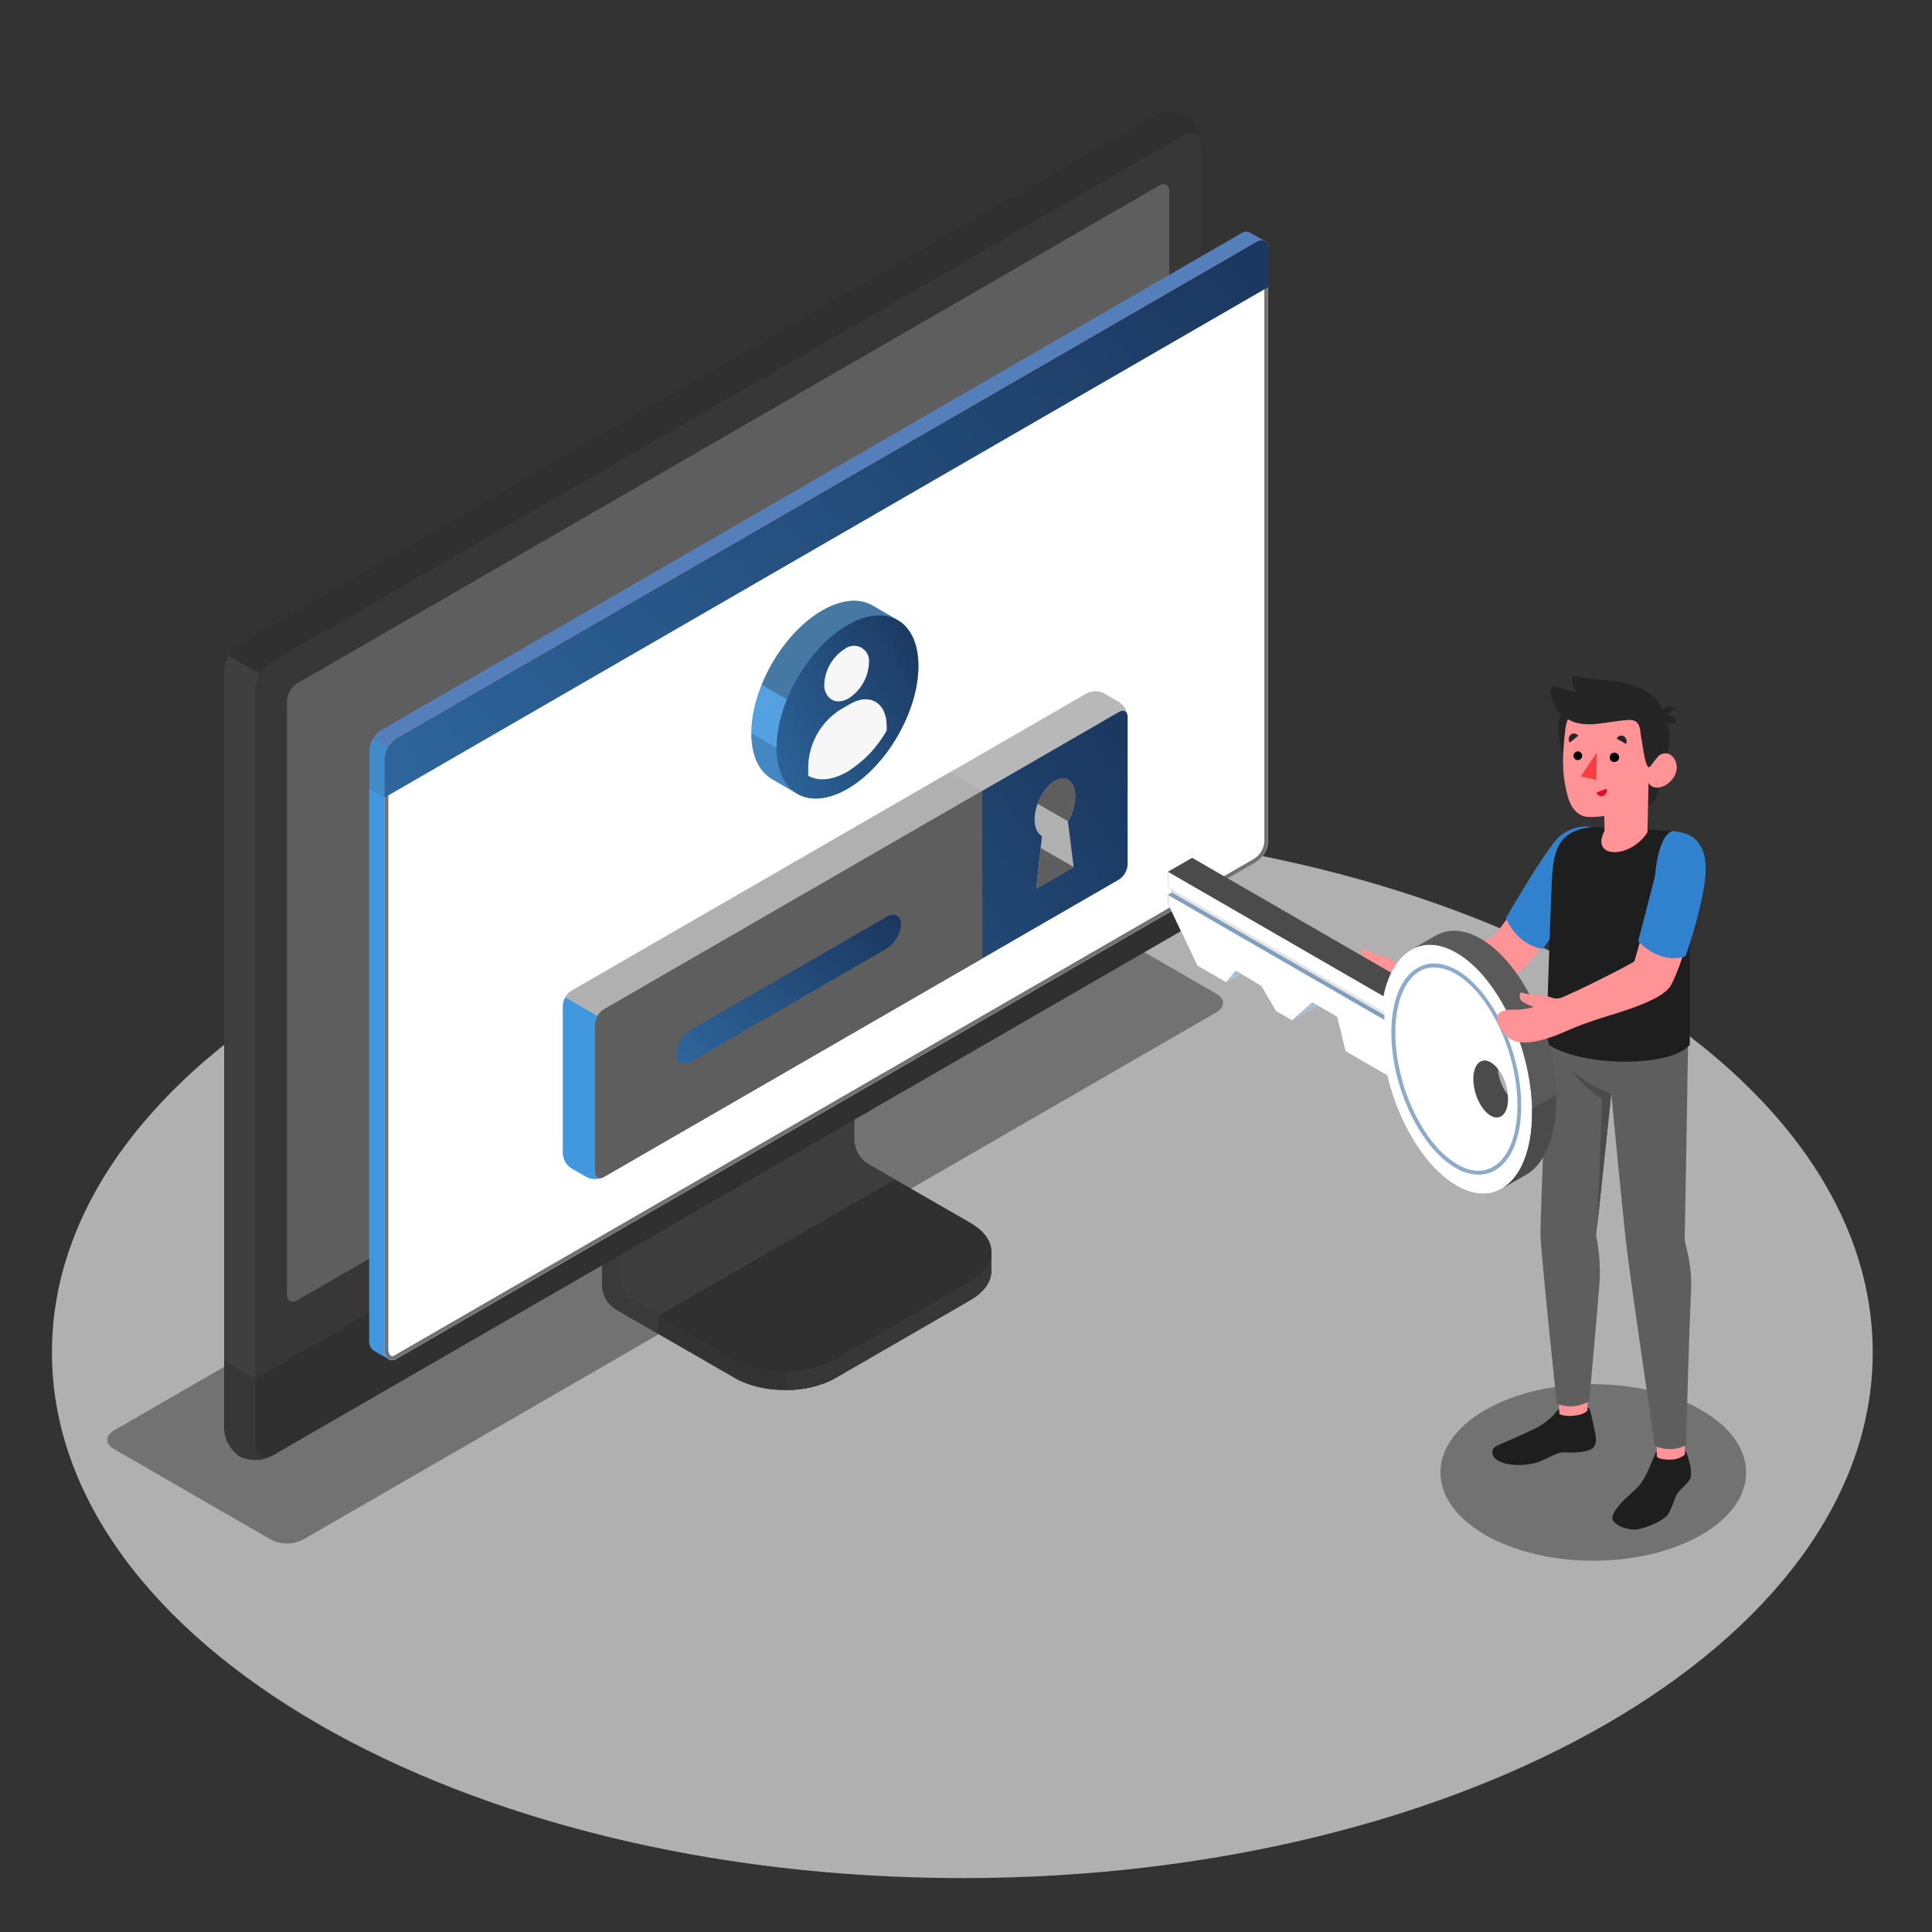 <svg width="406" height="406" viewBox="0 0 406 406" fill="none" xmlns="http://www.w3.org/2000/svg">
<rect x="0" y="0" width="406" height="406" fill="#333333" stroke="none"/>
<path d="M202.228 394.673C307.889 394.673 393.544 345.22 393.544 284.216C393.544 223.213 307.889 173.76 202.228 173.76C96.568 173.76 10.913 223.213 10.913 284.216C10.913 345.22 96.568 394.673 202.228 394.673Z" fill="#B0B0B0"/>
<path d="M312.1 322.543C299.555 315.3 299.555 303.558 312.1 296.315C324.645 289.072 344.986 289.072 357.531 296.315C370.077 303.558 370.077 315.3 357.531 322.543C344.986 329.786 324.645 329.786 312.1 322.543Z" fill="#727272"/>
<path d="M56.937 323.549L23.938 304.5C22.078 303.428 22.078 301.682 23.938 300.61L215.886 189.789C216.929 189.26 218.083 188.985 219.252 188.985C220.421 188.985 221.575 189.26 222.618 189.789L255.626 208.838C257.485 209.91 257.485 211.656 255.626 212.728L63.677 323.549C62.632 324.078 61.478 324.354 60.307 324.354C59.136 324.354 57.982 324.078 56.937 323.549Z" fill="#727272"/>
<path d="M175.554 289.592L203.926 273.189C206.849 271.5 208.311 269.292 208.311 267.075C208.311 264.858 208.311 263.129 208.311 263.129L178.884 246.531C178.062 246 177.377 245.281 176.886 244.434C176.395 243.588 176.111 242.637 176.058 241.659V206.67L126.526 235.301V270.274C126.583 271.251 126.868 272.2 127.359 273.046C127.85 273.892 128.532 274.612 129.352 275.146L154.394 289.567C160.224 292.97 169.708 292.97 175.554 289.592Z" fill="#252525"/>
<g opacity="0.6">
<path opacity="0.6" d="M175.554 289.592L203.926 273.189C206.849 271.5 208.311 269.292 208.311 267.075C208.311 264.858 208.311 263.129 208.311 263.129L178.884 246.531C178.062 246 177.377 245.281 176.886 244.434C176.395 243.588 176.111 242.637 176.058 241.659V206.67L126.526 235.301V270.274C126.583 271.251 126.868 272.2 127.359 273.046C127.85 273.892 128.532 274.612 129.352 275.146L154.394 289.567C160.224 292.97 169.708 292.97 175.554 289.592Z" fill="#4B4B4B"/>
</g>
<path opacity="0.3" d="M138.406 276.47V280.4L129.327 275.162C128.508 274.628 127.826 273.909 127.337 273.063C126.847 272.216 126.564 271.267 126.51 270.29V235.301L135.945 229.853C136.14 232.248 136.351 234.725 136.554 237.161L129.92 240.977V268.301C129.973 269.279 130.256 270.23 130.747 271.077C131.239 271.923 131.923 272.642 132.746 273.173L138.406 276.47Z" fill="#4B4B4B"/>
<path d="M129.92 268.309C129.976 269.286 130.261 270.236 130.752 271.082C131.243 271.929 131.926 272.648 132.746 273.181L154.362 285.637C160.208 289.007 169.692 289.015 175.547 285.637L203.967 269.235C209.821 265.857 209.821 260.384 203.967 257.006L182.335 244.55C181.517 244.015 180.836 243.296 180.346 242.45C179.857 241.603 179.573 240.654 179.517 239.678V212.346L129.985 240.977L129.92 268.309Z" fill="#252525"/>
<path opacity="0.3" d="M129.92 268.309C129.976 269.286 130.261 270.236 130.752 271.082C131.243 271.929 131.926 272.648 132.746 273.181L154.362 285.637C160.208 289.007 169.692 289.015 175.547 285.637L203.967 269.235C209.821 265.857 209.821 260.384 203.967 257.006L182.335 244.55C181.517 244.015 180.836 243.296 180.346 242.45C179.857 241.603 179.573 240.654 179.517 239.678V212.346L129.985 240.977L129.92 268.309Z" fill="#4B4B4B"/>
<path opacity="0.5" d="M188.059 247.887L182.302 244.566C181.484 244.031 180.803 243.312 180.313 242.466C179.824 241.62 179.54 240.67 179.485 239.694V212.346L129.953 240.977V268.309C130.008 269.286 130.293 270.236 130.784 271.082C131.275 271.929 131.958 272.648 132.778 273.181L138.462 276.429L188.059 247.887Z" fill="#4B4B4B"/>
<path d="M208.319 263.137V267.083C208.319 269.3 206.849 271.5 203.934 273.197L175.514 289.592C172.404 291.252 168.93 292.114 165.405 292.101V288.171C168.93 288.184 172.404 287.322 175.514 285.662L203.934 269.251C206.849 267.57 208.319 265.353 208.319 263.137Z" fill="#252525"/>
<path opacity="0.5" d="M208.319 263.137V267.083C208.319 269.3 206.849 271.5 203.934 273.197L175.514 289.592C172.404 291.252 168.93 292.114 165.405 292.101V288.171C168.93 288.184 172.404 287.322 175.514 285.662L203.934 269.251C206.849 267.57 208.319 265.353 208.319 263.137Z" fill="#4B4B4B"/>
<path d="M50.344 302.275C51.415 302.792 52.592 303.051 53.781 303.03C54.97 303.008 56.138 302.708 57.189 302.153L248.821 191.518C249.849 190.848 250.704 189.945 251.318 188.883C251.931 187.821 252.286 186.629 252.354 185.404V30.377C252.317 29.185 251.999 28.019 251.426 26.973C250.853 25.928 250.041 25.032 249.057 24.36C247.987 23.842 246.811 23.584 245.623 23.607C244.435 23.629 243.269 23.932 242.22 24.49L50.588 135.157C49.564 135.832 48.714 136.739 48.107 137.804C47.5 138.87 47.154 140.063 47.096 141.288V296.291C47.132 297.473 47.445 298.63 48.009 299.669C48.573 300.708 49.373 301.601 50.344 302.275Z" fill="#252525"/>
<path d="M57.214 302.145L248.846 191.51C249.875 190.841 250.731 189.939 251.345 188.876C251.959 187.814 252.313 186.621 252.378 185.396V30.377C252.378 28.128 250.795 27.21 248.846 28.339L57.214 138.974C56.186 139.643 55.33 140.546 54.717 141.609C54.103 142.671 53.748 143.863 53.682 145.088V300.107C53.682 302.356 55.265 303.274 57.214 302.145Z" fill="#252525"/>
<path opacity="0.5" d="M57.214 302.145L248.846 191.51C249.875 190.841 250.731 189.939 251.345 188.876C251.959 187.814 252.313 186.621 252.378 185.396V30.377C252.378 28.128 250.795 27.21 248.846 28.339L57.214 138.974C56.186 139.643 55.33 140.546 54.717 141.609C54.103 142.671 53.748 143.863 53.682 145.088V300.107C53.682 302.356 55.265 303.274 57.214 302.145Z" fill="#4B4B4B"/>
<path d="M56.694 306.173C55.689 306.611 54.601 306.827 53.505 306.804C52.409 306.782 51.33 306.522 50.344 306.043C49.371 305.367 48.57 304.472 48.005 303.429C47.441 302.387 47.13 301.227 47.096 300.042V285.93L53.714 289.762V303.875C53.673 305.929 54.981 306.863 56.694 306.173Z" fill="#252525"/>
<path opacity="0.5" d="M56.694 306.173C55.689 306.611 54.601 306.827 53.505 306.804C52.409 306.782 51.33 306.522 50.344 306.043C49.371 305.367 48.57 304.472 48.005 303.429C47.441 302.387 47.13 301.227 47.096 300.042V285.93L53.714 289.762V303.875C53.673 305.929 54.981 306.863 56.694 306.173Z" fill="#4B4B4B"/>
<path d="M53.673 289.762V303.875C53.673 306.124 55.297 307.033 57.206 305.913L248.838 195.278C249.861 194.611 250.713 193.713 251.327 192.657C251.94 191.601 252.297 190.415 252.37 189.196V175.018L53.673 289.762Z" fill="#252525"/>
<path opacity="0.3" d="M53.682 289.73V303.875C53.682 306.124 55.306 307.033 57.214 305.913L248.846 195.278C249.868 194.61 250.719 193.712 251.331 192.656C251.943 191.599 252.299 190.415 252.37 189.196V175.018L53.682 289.73Z" fill="#4B4B4B"/>
<path d="M60.299 272.02V147.289C60.337 146.554 60.548 145.838 60.915 145.2C61.282 144.563 61.794 144.021 62.41 143.618L243.6 38.976C244.769 38.302 245.719 38.846 245.719 40.194V164.99C245.68 165.726 245.468 166.441 245.099 167.079C244.731 167.717 244.217 168.259 243.6 168.66L62.419 273.279C61.249 273.952 60.299 273.4 60.299 272.02Z" fill="#252525"/>
<path d="M60.299 272.02V147.289C60.337 146.554 60.548 145.838 60.915 145.2C61.282 144.563 61.794 144.021 62.41 143.618L243.6 38.976C244.769 38.302 245.719 38.846 245.719 40.194V164.99C245.68 165.726 245.468 166.441 245.099 167.079C244.731 167.717 244.217 168.259 243.6 168.66L62.419 273.279C61.249 273.952 60.299 273.4 60.299 272.02Z" fill="#5E5E5E"/>
<path d="M153.021 236.885C152.057 237.512 151.254 238.358 150.678 239.354C150.103 240.351 149.77 241.469 149.708 242.618C149.708 244.729 151.194 245.589 153.021 244.534C153.987 243.906 154.79 243.058 155.366 242.061C155.942 241.063 156.274 239.943 156.334 238.793C156.334 236.682 154.848 235.829 153.021 236.885Z" fill="#252525"/>
<path opacity="0.7" d="M54.721 141.597C54.092 142.654 53.732 143.851 53.673 145.08V289.762L47.096 285.93V141.288C47.139 140.054 47.497 138.852 48.136 137.796L54.721 141.597Z" fill="#4B4B4B"/>
<path opacity="0.3" d="M252.337 29.792C252.086 27.973 250.616 27.356 248.838 28.339L57.206 138.974C56.167 139.624 55.309 140.526 54.713 141.597L48.087 137.772C48.687 136.702 49.547 135.8 50.588 135.149L242.22 24.522C243.27 23.964 244.438 23.662 245.627 23.639C246.816 23.616 247.994 23.875 249.065 24.392C249.965 25.006 250.723 25.805 251.288 26.737C251.852 27.669 252.21 28.71 252.337 29.792Z" fill="#4B4B4B"/>
<path d="M262.674 48.874C262.389 48.731 262.071 48.669 261.754 48.693C261.436 48.717 261.131 48.828 260.871 49.012L80.055 153.468C79.342 153.94 78.749 154.573 78.326 155.317C77.903 156.06 77.661 156.893 77.619 157.747V281.715C77.594 282.134 77.677 282.552 77.861 282.929C78.044 283.306 78.322 283.629 78.667 283.867C79.065 284.086 81.192 285.321 81.825 285.662C82.049 285.776 82.3 285.828 82.551 285.814C82.802 285.8 83.045 285.719 83.254 285.58L264.03 181.125C264.744 180.653 265.336 180.019 265.759 179.276C266.182 178.533 266.424 177.7 266.466 176.845V52.236C266.502 51.921 266.45 51.602 266.315 51.315C266.18 51.029 265.968 50.785 265.703 50.612C265.297 50.344 263.129 49.142 262.674 48.874Z" fill="#4197de"/>
<path d="M83.214 155.222L264.038 50.807C265.402 49.995 266.474 50.661 266.474 52.236V176.845C266.433 177.7 266.19 178.533 265.767 179.276C265.344 180.019 264.752 180.653 264.038 181.125L83.214 285.58C81.85 286.392 80.778 285.085 80.778 283.51V159.501C80.821 158.647 81.064 157.815 81.487 157.072C81.91 156.328 82.501 155.695 83.214 155.222Z" fill="white"/>
<path d="M265.142 51.278C265.621 51.278 265.695 51.879 265.695 52.236V176.845C265.651 177.561 265.441 178.256 265.081 178.877C264.722 179.497 264.223 180.025 263.624 180.418L82.824 284.874C82.703 284.953 82.563 284.998 82.418 285.004C81.963 285.004 81.606 284.306 81.606 283.51V159.501C81.645 158.786 81.849 158.089 82.201 157.465C82.553 156.842 83.044 156.307 83.636 155.904L264.444 51.505C264.653 51.37 264.894 51.292 265.142 51.278ZM265.142 50.466C264.751 50.483 264.371 50.6 264.038 50.807L83.214 155.222C82.501 155.695 81.91 156.328 81.487 157.072C81.064 157.815 80.821 158.647 80.778 159.501V283.51C80.778 284.76 81.476 285.816 82.402 285.816C82.689 285.81 82.969 285.729 83.214 285.58L264.03 181.125C264.743 180.653 265.336 180.019 265.759 179.276C266.182 178.533 266.424 177.7 266.466 176.845V52.236C266.466 51.115 265.914 50.466 265.102 50.466H265.142Z" fill="#727272"/>
<path d="M78.618 283.867C78.886 284.005 80.81 285.101 81.655 285.588C81.352 285.337 81.111 285.018 80.953 284.657C80.796 284.296 80.724 283.903 80.745 283.51V167.597L77.579 165.745V281.715C77.552 282.133 77.634 282.55 77.816 282.927C77.998 283.304 78.274 283.628 78.618 283.867Z" fill="#4197de"/>
<path d="M266.507 52.212C266.507 50.653 265.394 50.019 264.071 50.807L83.214 155.222C82.501 155.695 81.91 156.328 81.487 157.072C81.064 157.815 80.821 158.647 80.778 159.501V167.621L266.507 60.332V52.212Z" fill="url(#paint0_linear_3442_87128)"/>
<g opacity="0.4">
<path opacity="0.4" d="M264.038 50.807L83.214 155.214C82.488 155.671 81.89 156.306 81.476 157.057L78.334 155.23C78.747 154.505 79.34 153.898 80.055 153.468L260.871 49.012C261.13 48.827 261.435 48.715 261.752 48.689C262.07 48.663 262.388 48.724 262.674 48.866C263.112 49.142 265.167 50.303 265.694 50.588C265.421 50.486 265.128 50.453 264.839 50.492C264.55 50.53 264.275 50.638 264.038 50.807Z" fill="#BF0000"/>
</g>
<path opacity="0.15" d="M77.579 165.754V157.707C77.612 156.83 77.872 155.976 78.334 155.23L81.484 157.049C81.029 157.782 80.775 158.622 80.745 159.485V167.605L77.579 165.754Z" fill="#4B4B4B"/>
<path opacity="0.5" d="M236.95 150.342C236.82 149.408 236.065 149.067 235.155 149.595L126.859 212.119C126.325 212.451 125.886 212.915 125.584 213.467L118.804 209.553C119.108 209.01 119.543 208.552 120.07 208.221L228.375 145.697C228.935 145.413 229.554 145.264 230.182 145.264C230.81 145.264 231.429 145.413 231.988 145.697L235.155 147.516C235.638 147.832 236.048 148.248 236.357 148.735C236.667 149.223 236.869 149.77 236.95 150.342Z" fill="#727272"/>
<path d="M126.55 247.489C126.02 247.698 125.452 247.793 124.882 247.768C124.313 247.743 123.755 247.598 123.246 247.343L120.079 245.524C119.553 245.182 119.115 244.72 118.801 244.177C118.486 243.634 118.304 243.025 118.268 242.398V211.347C118.292 210.714 118.477 210.096 118.804 209.553L125.584 213.467C125.255 214.003 125.07 214.616 125.048 215.245V246.304C125.048 247.335 125.698 247.814 126.55 247.489Z" fill="#4197de"/>
<path d="M126.859 212.119L235.155 149.595C236.154 149.018 236.966 149.481 236.966 150.634V181.693C236.932 182.321 236.75 182.932 236.435 183.477C236.121 184.021 235.682 184.484 235.155 184.827L126.875 247.351C125.876 247.928 125.064 247.457 125.064 246.304V215.253C125.097 214.627 125.276 214.017 125.588 213.472C125.9 212.928 126.335 212.464 126.859 212.119Z" fill="url(#paint1_linear_3442_87128)"/>
<path d="M199.663 162.27L120.087 208.221C119.559 208.552 119.124 209.01 118.82 209.553L125.6 213.467C125.902 212.915 126.341 212.451 126.875 212.119L206.451 166.176L199.663 162.27Z" fill="#B0B0B0"/>
<path d="M206.435 166.176L126.859 212.119C126.332 212.462 125.893 212.925 125.579 213.47C125.264 214.014 125.082 214.625 125.048 215.253V246.296C125.048 247.449 125.86 247.92 126.859 247.343L206.435 201.4V166.176Z" fill="#5E5E5E"/>
<path d="M145.21 216.401L186.273 192.699C187.97 191.716 189.35 192.415 189.35 194.258C189.275 195.293 188.956 196.296 188.419 197.185C187.883 198.074 187.145 198.823 186.265 199.373L145.21 223.084C143.513 224.066 142.125 223.368 142.125 221.525C142.201 220.489 142.52 219.485 143.056 218.595C143.592 217.705 144.33 216.953 145.21 216.401Z" fill="url(#paint2_linear_3442_87128)"/>
<path d="M225.631 182.213L217.746 186.76L218.972 175.701C218.022 175.197 217.421 173.971 217.421 172.209C217.421 169.067 219.338 165.421 221.692 164.089C224.047 162.757 225.955 164.17 225.955 167.337C225.907 169.2 225.375 171.019 224.413 172.615L225.631 182.213Z" fill="#B0B0B0"/>
<path d="M225.639 182.213L218.696 178.21L217.746 186.768L225.639 182.213Z" fill="#5E5E5E"/>
<path d="M221.676 164.065C219.959 165.225 218.678 166.925 218.038 168.896L224.396 172.566C225.358 170.97 225.89 169.151 225.939 167.288C225.955 164.146 224.047 162.709 221.676 164.065Z" fill="#5E5E5E"/>
<path d="M183.35 127.24C180.646 125.681 176.919 125.901 172.794 128.28C164.56 133.038 157.885 144.593 157.885 154.101C157.885 158.876 159.574 162.221 162.286 163.764L167.54 166.817C170.236 168.376 173.963 168.149 178.096 165.77C186.33 161.02 193.004 149.457 193.004 139.948C193.004 135.198 191.332 131.828 188.636 130.31" fill="#4197de"/>
<path d="M178.088 131.341C169.854 136.099 163.18 147.662 163.18 157.163C163.18 166.663 169.854 170.528 178.088 165.77C186.322 161.011 193.004 149.457 192.996 139.948C192.988 130.44 186.314 126.591 178.088 131.341Z" fill="url(#paint3_linear_3442_87128)"/>
<path d="M186.313 152.437V153.525C184.341 157.046 181.512 160.012 178.088 162.148C174.88 163.992 171.981 164.195 169.854 163.017V160.776C169.963 158.444 170.629 156.173 171.796 154.151C172.962 152.13 174.597 150.417 176.561 149.156L178.729 147.906C180.645 146.801 182.513 146.655 183.975 147.508C185.436 148.361 186.313 150.155 186.313 152.437Z" fill="#4197de"/>
<path opacity="0.4" d="M183.35 127.24L188.628 130.31C185.932 128.743 182.205 128.962 178.072 131.341C172.68 134.459 167.954 140.492 165.339 146.956L160.053 143.894C162.676 137.398 167.361 131.398 172.785 128.28C176.927 125.909 180.654 125.681 183.35 127.24Z" fill="#4B4B4B"/>
<path opacity="0.2" d="M167.353 166.695L162.295 163.764C159.583 162.221 157.894 158.892 157.894 154.101L163.18 157.171C163.212 161.799 164.771 165.096 167.353 166.695Z" fill="#4B4B4B"/>
<path opacity="0.1" d="M160.069 143.895L165.356 146.956C164.001 150.192 163.274 153.655 163.212 157.163L157.926 154.093C157.991 150.589 158.718 147.129 160.069 143.895Z" fill="white"/>
<path d="M176.204 147.394C175.7 147.4 175.204 147.271 174.767 147.021C174.24 146.669 173.817 146.182 173.544 145.61C173.271 145.039 173.158 144.404 173.216 143.773C173.285 142.293 173.707 140.852 174.447 139.569C175.188 138.286 176.224 137.2 177.471 136.4C177.972 136 178.581 135.761 179.22 135.713C179.859 135.666 180.497 135.812 181.052 136.133C181.606 136.454 182.051 136.935 182.328 137.513C182.604 138.091 182.7 138.739 182.603 139.372C182.532 140.851 182.11 142.292 181.37 143.574C180.629 144.857 179.593 145.944 178.348 146.745C177.703 147.147 176.964 147.371 176.204 147.394Z" fill="#F7F7F7"/>
<path d="M183.975 147.5C182.513 146.647 180.645 146.793 178.729 147.898L176.561 149.148C174.595 150.409 172.961 152.123 171.794 154.147C170.627 156.17 169.962 158.443 169.854 160.776V163.025C171.981 164.203 174.88 164 178.088 162.156C181.512 160.02 184.341 157.054 186.313 153.533V152.445C186.313 150.155 185.469 148.36 183.975 147.5Z" fill="#F7F7F7"/>
<path d="M322.664 183.699C319.254 189.464 315.973 194.474 313.667 196.878C309.291 198.908 299.011 202.042 294.991 202.562C294.285 202.651 293.57 202.484 292.978 202.091C291.394 201.051 290.168 200.881 288.503 200.304C287.196 199.858 286.644 199.232 286.4 199.492C286.149 199.787 286.022 200.169 286.048 200.556C286.074 200.942 286.25 201.304 286.538 201.563C287.163 202.156 287.855 202.674 288.601 203.106C286.818 203.548 284.958 203.581 283.16 203.203C279.677 202.285 278.037 203.958 280.392 207.742C281.204 209.09 284.549 211.258 291.272 210.673C293.671 210.544 296.06 210.273 298.426 209.861C304.873 208.481 312.043 207.149 316.452 205.801C318.093 205.157 319.56 204.139 320.74 202.83C328.153 194.377 330.614 188.352 333.862 182.879L333.586 173.947C328.324 173.768 325.514 178.876 322.664 183.699Z" fill="#FF9395"/>
<path d="M334.487 173.768C332.961 173.554 331.406 173.76 329.989 174.366C328.572 174.971 327.348 175.952 326.448 177.203C322.843 181.823 316.46 192.915 316.46 192.915C316.46 192.915 318.547 198.477 324.183 199.411L333.236 187.182C333.236 187.182 337.524 178.689 334.487 173.768Z" fill="#3182ce"/>
<path d="M354.064 298.443H348.161V308.966H354.064V298.443Z" fill="#FF9395"/>
<path d="M333.602 297.882L327.707 298.093L327.406 286.953L333.602 286.742V297.882Z" fill="#FF9395"/>
<path d="M354.893 207.344C354.893 213.207 354.032 260.441 354.032 260.441C354.162 262.13 355.656 265.248 355.355 271.736C354.909 280.546 354.316 303.704 354.316 303.704C353.303 304.223 352.185 304.504 351.046 304.527C349.908 304.549 348.78 304.312 347.747 303.834C347.747 303.834 342.956 271.354 341.901 262.658C340.975 255.033 338.604 229.796 338.604 229.796L335.413 259.629C336.089 262.83 336.335 266.107 336.143 269.373C335.867 273.433 333.967 294.447 333.967 294.447C332.947 295.049 331.804 295.411 330.624 295.505C329.443 295.599 328.257 295.424 327.155 294.992C327.155 294.992 323.793 263.324 323.728 259.605C323.647 255.382 325.693 207.296 325.693 207.296L354.893 207.344Z" fill="#5E5E5E"/>
<path d="M348.161 305.929V305.052C347.593 305.304 346.285 310.517 343.939 312.742C342.079 314.512 339.546 316.55 338.896 318.523C338.246 320.496 342.428 321.706 344.174 321.39C346.188 321.016 349.696 319.53 350.573 318.142C351.45 316.753 351.864 314.739 352.578 313.732C353.293 312.726 354.941 311.605 355.323 310.436C355.442 309.342 355.328 308.235 354.99 307.188C354.714 306.1 354.421 304.906 354.064 305.012V305.677C353.232 306.361 352.185 306.729 351.109 306.717C350.248 306.79 348.153 306.611 348.161 305.929Z" fill="#1E1E1E"/>
<path d="M327.642 296.193C327.333 296.193 327.081 296.656 326.408 297.419C325.405 298.474 324.233 299.352 322.94 300.018C320.732 301.171 316.444 302.941 314.487 303.859C313.269 304.427 313.326 305.954 314.585 306.822C315.843 307.691 318.872 308.316 322.51 307.472C324.491 307.009 327.073 305.101 328.714 305.207C330.354 305.312 333.399 305.28 334.609 304.395C335.819 303.509 335.331 301.674 334.99 300.091C334.617 298.353 334.178 295.649 333.602 295.771V296.38C332.895 297.501 329.233 297.955 327.674 297.135L327.642 296.193Z" fill="#1E1E1E"/>
<path d="M338.604 229.796C335.533 228.791 332.725 227.112 330.386 224.883C330.386 224.883 332.01 227.977 336.687 230.86L335.68 257.501L338.604 229.796Z" fill="#4B4B4B"/>
<path d="M351.596 174.629C351.596 174.629 356.468 175.749 356.119 184.551L355.104 198.558V219.589C350.768 224.51 331.556 224.153 324.938 219.199C324.938 219.199 325.685 194.312 326.132 184.73C326.448 177.926 328.015 174.499 334.706 173.752L342.932 174.109L351.596 174.629Z" fill="#1E1E1E"/>
<path d="M345.392 156.343C345.42 157.521 345.215 158.693 344.788 159.792C344.36 160.89 343.72 161.894 342.903 162.744C342.086 163.594 341.11 164.273 340.029 164.744C338.948 165.215 337.785 165.467 336.606 165.486C331.734 165.486 328.876 161.279 327.821 156.343C325.872 147.305 331.751 147.191 336.606 147.191C338.985 147.24 341.246 148.232 342.894 149.948C344.541 151.664 345.44 153.964 345.392 156.343Z" fill="#252525"/>
<path d="M349.874 160.037C349.874 160.037 348.526 166.631 347.982 167.719C347.64 168.373 347.058 168.871 346.358 169.107L346.456 164.471L349.874 160.037Z" fill="#252525"/>
<path d="M348.177 150.594C348.177 150.594 349.144 150.35 350.175 151.958C351.052 153.33 351.255 156.416 349.875 160.078L347.333 160.386L348.177 150.594Z" fill="#252525"/>
<path d="M349.111 151.933L352.229 151.99C352.25 151.789 352.23 151.585 352.169 151.392C352.107 151.199 352.007 151.02 351.873 150.868C351.74 150.715 351.576 150.592 351.393 150.506C351.21 150.419 351.01 150.372 350.808 150.366C350.382 150.372 349.973 150.536 349.659 150.825C349.346 151.114 349.151 151.509 349.111 151.933Z" fill="#252525"/>
<path d="M349.493 151.194L351.799 148.978C351.666 148.821 351.502 148.694 351.317 148.603C351.133 148.513 350.932 148.463 350.726 148.454C350.521 148.446 350.316 148.48 350.125 148.555C349.934 148.629 349.76 148.743 349.615 148.888C349.309 149.187 349.126 149.591 349.104 150.018C349.081 150.445 349.22 150.865 349.493 151.194Z" fill="#252525"/>
<path d="M346.569 160.346C347.081 160.662 347.804 159.647 348.437 158.957C349.07 158.267 351.035 157.634 352.058 159.875C353.082 162.116 351.336 164.333 349.874 165.063C347.251 166.363 346.423 164.471 346.423 164.471L346.204 174.913C342.517 180.597 334.154 180.418 337.166 174.637V171.462C335.927 171.668 334.669 171.733 333.415 171.657C331.369 171.332 330.086 169.651 329.46 167.345C328.47 163.642 328.088 160.654 328.933 153.371C329.858 145.397 338.774 145.307 343.549 148.499C348.323 151.69 346.569 160.346 346.569 160.346Z" fill="#FF9395"/>
<path d="M335.461 152.128C337.589 151.917 339.692 151.479 341.827 151.316C342.288 151.26 342.754 151.282 343.208 151.381C344.832 151.828 344.637 153.728 344.897 155.051C345.343 157.341 345.709 161.215 346.569 161.231C346.829 161.231 347.804 159.55 348.437 158.949C348.785 158.431 348.982 157.827 349.005 157.203C349.168 156.261 349.249 155.295 349.322 154.337C349.387 153.525 349.468 152.713 349.468 151.901C349.505 150.983 349.432 150.064 349.249 149.164C349.045 148.399 348.655 147.696 348.112 147.118L347.95 146.94C346.879 145.821 345.581 144.945 344.142 144.374C342.071 143.598 339.9 143.125 337.694 142.969C335.492 142.813 333.299 142.542 331.125 142.157C331.001 142.121 330.868 142.121 330.744 142.157C330.655 142.206 330.581 142.276 330.527 142.361C330.473 142.446 330.441 142.543 330.435 142.644C330.346 143.149 330.402 143.668 330.596 144.142C330.79 144.617 331.114 145.026 331.531 145.324C330.061 145.437 328.372 144.674 326.96 144.284C326.845 144.236 326.722 144.211 326.598 144.211C326.474 144.211 326.351 144.236 326.237 144.284C326.095 144.383 325.994 144.531 325.953 144.698C325.85 145.08 325.836 145.48 325.912 145.868C326.041 147.043 326.478 148.163 327.179 149.116C328.273 150.541 329.819 151.551 331.564 151.982C332.848 152.23 334.162 152.279 335.461 152.128Z" fill="#252525"/>
<path d="M337.175 171.462C337.175 171.462 341.738 170.504 343.33 169.619C344.278 169.1 345.047 168.308 345.538 167.345C345.299 168.312 344.871 169.223 344.28 170.025C343.119 171.584 337.175 172.721 337.175 172.721V171.462Z" fill="#FF9395"/>
<path d="M338.271 159.152C338.262 159.403 338.352 159.647 338.523 159.831C338.693 160.015 338.929 160.124 339.18 160.135C339.379 160.151 339.578 160.107 339.752 160.008C339.925 159.909 340.065 159.76 340.152 159.581C340.239 159.401 340.27 159.2 340.241 159.002C340.212 158.805 340.124 158.621 339.988 158.474C339.853 158.328 339.676 158.226 339.481 158.181C339.287 158.137 339.083 158.152 338.898 158.226C338.712 158.299 338.553 158.427 338.441 158.592C338.329 158.757 338.27 158.952 338.271 159.152Z" fill="black"/>
<path d="M339.732 155.214L341.689 156.343C341.832 156.064 341.864 155.743 341.78 155.442C341.695 155.141 341.501 154.882 341.235 154.719C341.105 154.646 340.961 154.601 340.813 154.586C340.665 154.572 340.516 154.589 340.374 154.635C340.233 154.682 340.103 154.757 339.993 154.857C339.882 154.957 339.793 155.078 339.732 155.214Z" fill="#252525"/>
<path d="M337.58 165.737L335.494 166.549C335.536 166.692 335.607 166.825 335.702 166.94C335.798 167.055 335.916 167.148 336.049 167.215C336.182 167.282 336.328 167.321 336.477 167.33C336.626 167.338 336.775 167.316 336.915 167.264C337.199 167.142 337.426 166.916 337.549 166.632C337.673 166.349 337.684 166.029 337.58 165.737Z" fill="#E20A31"/>
<path d="M329.875 156.05L331.661 154.621C331.581 154.496 331.476 154.39 331.352 154.309C331.228 154.227 331.088 154.173 330.942 154.149C330.795 154.126 330.646 154.133 330.502 154.171C330.359 154.209 330.226 154.276 330.11 154.369C329.871 154.572 329.715 154.855 329.672 155.165C329.629 155.475 329.701 155.79 329.875 156.05Z" fill="#252525"/>
<path d="M330.663 158.884C330.677 159.062 330.742 159.231 330.851 159.372C330.96 159.513 331.108 159.62 331.277 159.678C331.445 159.736 331.627 159.744 331.8 159.701C331.973 159.658 332.129 159.565 332.25 159.434C332.371 159.304 332.452 159.141 332.482 158.965C332.512 158.789 332.49 158.608 332.419 158.445C332.347 158.282 332.23 158.142 332.081 158.044C331.933 157.946 331.758 157.894 331.58 157.893C331.455 157.898 331.331 157.927 331.217 157.979C331.103 158.031 331 158.105 330.915 158.197C330.829 158.289 330.763 158.398 330.72 158.515C330.677 158.633 330.657 158.759 330.663 158.884Z" fill="black"/>
<path d="M335.559 158.121L335.453 163.894L332.173 163.147L335.559 158.121Z" fill="#FF3C40"/>
<path d="M257.655 206.475L262.747 203.536L264.76 201.092L259.677 204.031L257.655 206.475Z" fill="#FCFCFC"/>
<path opacity="0.4" d="M257.655 206.475L262.747 203.536L264.76 201.092L259.677 204.031L257.655 206.475Z" fill="#2e679e"/>
<path d="M271.5 214.465L276.591 211.526L280.838 207.766L275.755 210.698L271.5 214.465Z" fill="#FCFCFC"/>
<path opacity="0.4" d="M271.5 214.465L276.591 211.526L280.838 207.766L275.755 210.698L271.5 214.465Z" fill="#2e679e"/>
<path d="M314.747 224.607C315.951 226.221 316.68 228.139 316.85 230.145C315.652 228.529 314.924 226.612 314.747 224.607ZM326.578 224.762C324.865 213.109 318.604 201.587 311.15 197.275C307.569 195.205 304.256 195.132 301.601 196.683L296.81 199.443L296.542 199.606C296.329 199.723 296.123 199.853 295.925 199.996C295.532 200.266 295.162 200.571 294.821 200.905L294.658 201.059C294.512 201.206 294.358 201.376 294.22 201.538C294.082 201.701 293.871 201.953 293.708 202.172C293.364 202.625 293.052 203.103 292.775 203.601C292.628 203.853 292.49 204.121 292.361 204.413L250.518 180.264L245.435 183.195V186.443L245.865 186.687L246.271 186.922V187.572L245.459 188.051V189.935L251.606 202.927L257.68 206.443L259.702 204.007L265.061 207.214L268.139 212.484L271.533 214.441L275.779 210.673L280.993 213.686L282.746 220.921L291.508 225.988C291.941 227.829 292.483 229.643 293.132 231.42C293.189 231.599 293.262 231.785 293.335 231.988C296.242 239.621 300.862 246.158 306.075 249.17C306.7 249.541 307.355 249.859 308.032 250.12C308.39 250.263 308.756 250.385 309.128 250.486C309.453 250.572 309.778 250.645 310.103 250.705C311.128 250.892 312.179 250.892 313.205 250.705L313.627 250.599C313.829 250.559 314.027 250.502 314.22 250.429L314.674 250.25C314.835 250.192 314.99 250.119 315.137 250.031C315.287 249.966 315.434 249.893 315.576 249.812L315.787 249.682C315.825 249.669 315.861 249.65 315.892 249.625C317.053 248.959 319.912 247.303 320.691 246.864C324.556 244.623 327.057 238.955 327.057 230.941C327.051 228.872 326.891 226.807 326.578 224.762Z" fill="#4B4B4B"/>
<path d="M313.261 234.441C311.247 233.279 309.623 229.837 309.623 226.751C309.623 223.665 311.247 222.098 313.261 223.251C315.275 224.404 316.891 227.855 316.891 230.949C316.891 234.043 315.267 235.602 313.261 234.441ZM321.487 227.693C319.782 216.049 313.521 204.518 306.059 200.215C302.6 198.217 299.4 198.071 296.802 199.443L296.534 199.606C296.321 199.723 296.115 199.853 295.917 199.996C295.523 200.266 295.154 200.571 294.813 200.905L294.65 201.059C294.504 201.205 294.35 201.376 294.212 201.538C294.074 201.701 293.863 201.953 293.7 202.172C293.355 202.625 293.043 203.103 292.766 203.601C292.62 203.853 292.482 204.121 292.352 204.413C291.595 205.982 291.049 207.645 290.728 209.358L245.427 183.195V186.443L245.857 186.687L246.263 186.922V187.572L245.451 188.051V189.935L251.598 202.927L257.672 206.443L259.694 204.007L265.053 207.214L268.13 212.484L271.524 214.441L275.771 210.673L280.984 213.686L282.738 220.921L291.508 225.988C291.941 227.829 292.483 229.643 293.132 231.42C293.189 231.599 293.262 231.785 293.335 231.988C296.242 239.621 300.862 246.158 306.075 249.17C306.7 249.541 307.354 249.859 308.032 250.12C308.39 250.263 308.756 250.385 309.128 250.486C309.453 250.572 309.778 250.645 310.103 250.705C311.128 250.892 312.179 250.892 313.204 250.705L313.627 250.599C313.829 250.559 314.027 250.502 314.219 250.429L314.674 250.25C314.835 250.192 314.99 250.119 315.137 250.031C315.287 249.966 315.433 249.893 315.575 249.812L315.787 249.682C315.825 249.669 315.861 249.65 315.892 249.625C319.595 247.286 321.974 241.7 321.974 233.88C321.96 231.809 321.798 229.741 321.487 227.693Z" fill="white"/>
<path opacity="0.4" d="M316.891 230.941C316.891 234.035 315.267 235.602 313.261 234.441C311.256 233.279 309.624 229.845 309.624 226.751C309.624 223.657 311.248 222.09 313.261 223.251C313.841 223.604 314.346 224.068 314.747 224.615C314.922 226.621 315.65 228.538 316.85 230.153C316.88 230.415 316.894 230.678 316.891 230.941Z" fill="#4B4B4B"/>
<path opacity="0.4" d="M327.041 230.933C327.041 238.947 324.54 244.615 320.675 246.856C319.863 247.295 317.037 248.951 315.876 249.617C319.578 247.278 321.958 241.692 321.958 233.872C321.949 231.804 321.791 229.739 321.487 227.693C319.781 216.049 313.521 204.519 306.059 200.215C302.599 198.217 299.4 198.071 296.802 199.443L301.593 196.683C304.248 195.132 307.561 195.205 311.142 197.275C318.604 201.587 324.864 213.109 326.57 224.762C326.879 226.804 327.036 228.867 327.041 230.933Z" fill="#727272"/>
<path d="M321.958 233.856C321.958 241.676 319.579 247.262 315.876 249.601C317.037 248.935 319.895 247.278 320.675 246.84C324.54 244.599 327.041 238.931 327.041 230.917C327.041 230.624 327.041 230.324 327.041 230.023L321.958 232.963C321.95 233.28 321.958 233.572 321.958 233.856Z" fill="#4B4B4B"/>
<path opacity="0.15" d="M290.923 212.679V214.327L245.435 188.067L246.271 187.58V186.898L290.923 212.679Z" fill="#4B4B4B"/>
<path opacity="0.55" d="M290.923 213.361V214.327L245.435 188.067L246.271 187.58V187.572L290.923 213.361Z" fill="#2e679e"/>
<path opacity="0.55" d="M310.704 246.848C308.979 246.803 307.298 246.302 305.832 245.395C298.418 241.115 292.385 228.383 292.385 217.015C292.385 210.381 294.39 205.428 297.89 203.406C300.326 201.993 303.209 202.172 306.238 203.918C313.643 208.197 319.676 220.97 319.676 232.338C319.676 238.963 317.67 243.925 314.171 245.939C313.115 246.541 311.919 246.855 310.704 246.848ZM301.406 203.284C300.324 203.278 299.259 203.558 298.321 204.096C295.129 205.939 293.221 210.771 293.221 217.007C293.221 228.115 299.068 240.555 306.262 244.68C309.015 246.304 311.621 246.45 313.789 245.2C316.98 243.356 318.888 238.533 318.888 232.297C318.888 221.181 313.042 208.749 305.856 204.616C304.513 203.799 302.978 203.351 301.406 203.317V203.284Z" fill="#2e679e"/>
<path d="M351.198 206.938C353.569 202.448 356.281 192.363 357.629 187.272C359.545 180.045 356.443 175.498 352.919 175.311C350.719 175.652 343.468 202.017 343.468 202.017C342.656 202.659 331.637 208.254 328.097 209.658C327.463 209.898 326.765 209.898 326.132 209.658C324.434 209.041 323.273 209.155 321.609 208.993C320.301 208.863 319.644 208.4 319.473 208.676C319.318 209.019 319.298 209.407 319.417 209.764C319.536 210.12 319.785 210.419 320.115 210.6C320.831 211.018 321.594 211.35 322.388 211.591C320.965 212.023 319.482 212.223 317.995 212.184C314.585 212.111 313.359 213.588 316.006 217.056C317.63 219.216 320.318 219.898 326.318 217.827C328.04 217.226 330.378 216.065 332.563 215.277C337.061 213.653 338.247 213.459 341.673 212.297C346.667 210.608 350.142 208.936 351.198 206.938Z" fill="#FF9395"/>
<path d="M351.596 174.629C353.666 174.913 355.656 175.376 356.882 177.065C358.108 178.754 359.091 181.125 357.889 187.58C356.969 192.12 355.737 196.591 354.202 200.962C354.202 200.962 349.379 203.024 344.255 197.795L347.779 184.17C347.779 184.17 348.348 175.311 351.596 174.629Z" fill="#3182ce"/>
<defs>
<linearGradient id="paint0_linear_3442_87128" x1="72.699" y1="167.621" x2="219.142" y2="15.646" gradientUnits="userSpaceOnUse">
<stop stop-color="#2e679e"/>
<stop offset="1" stop-color="#1b3860"/>
</linearGradient>
<linearGradient id="paint1_linear_3442_87128" x1="120.197" y1="247.598" x2="237.982" y2="159.782" gradientUnits="userSpaceOnUse">
<stop stop-color="#2e679e"/>
<stop offset="1" stop-color="#1b3860"/>
</linearGradient>
<linearGradient id="paint2_linear_3442_87128" x1="140.07" y1="223.529" x2="179.189" y2="184.862" gradientUnits="userSpaceOnUse">
<stop stop-color="#2e679e"/>
<stop offset="1" stop-color="#1b3860"/>
</linearGradient>
<linearGradient id="paint3_linear_3442_87128" x1="161.883" y1="167.807" x2="200.728" y2="148.114" gradientUnits="userSpaceOnUse">
<stop stop-color="#2e679e"/>
<stop offset="1" stop-color="#1b3860"/>
</linearGradient>
</defs>
</svg>

